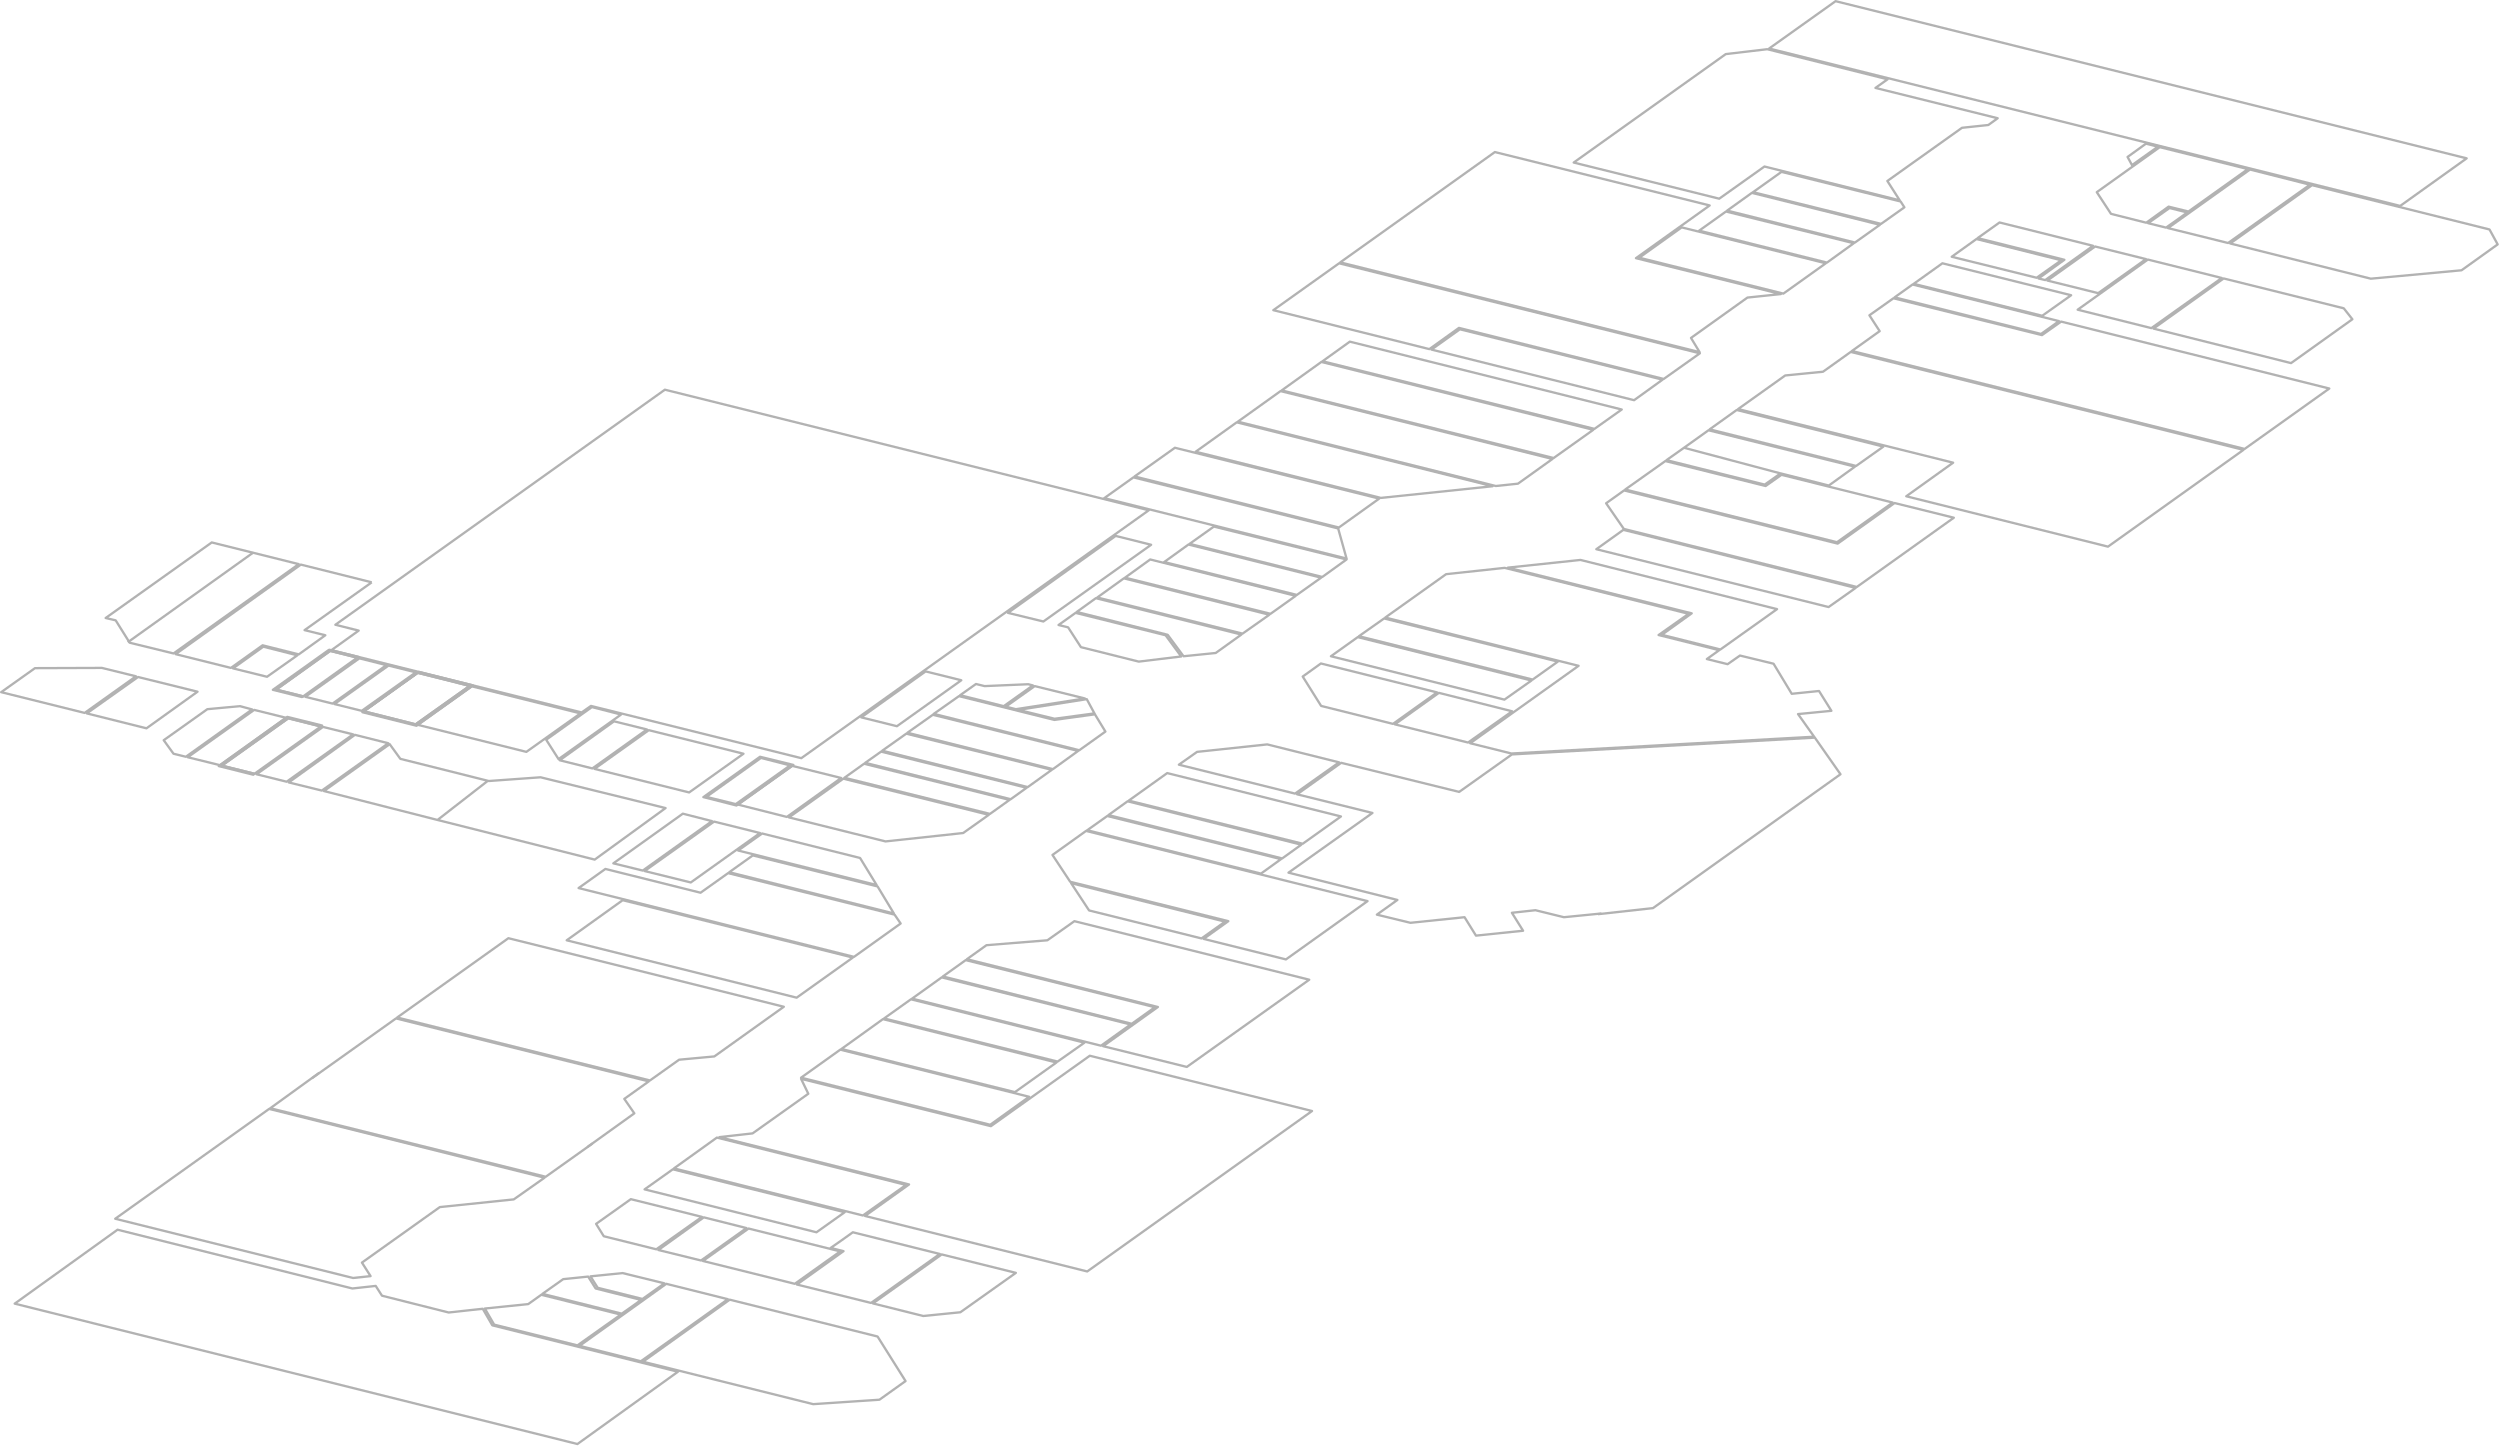 <?xml version="1.0" encoding="utf-8"?>
<svg version="1.1" id="Layer_1"
xmlns="http://www.w3.org/2000/svg"
xmlns:xlink="http://www.w3.org/1999/xlink"
xmlns:author="http://www.sothink.com"
width="536px" height="310px"
xml:space="preserve">
<g id="79" transform="matrix(1, 0, 0, 1, 0.25, 0.25)">
<path style="fill:none;stroke-width:0.5;stroke-linecap:butt;stroke-linejoin:round;stroke-miterlimit:3;stroke:#B2B2B2;stroke-opacity:1" d="M45.15,116.05L63.8 120.7L36.95 139.85L27.55 137.55L24.55 132.75L22.4 132.25L45.15 116.05z" />
<path style="fill:none;stroke-width:0.5;stroke-linecap:butt;stroke-linejoin:round;stroke-miterlimit:3;stroke:#B2B2B2;stroke-opacity:1" d="M79.45,124.6L65.05 134.85L69.5 135.95L63.8 140.05L56.05 138.1L49.25 142.95L37.4 140L64.25 120.8L79.45 124.6M27.15,137.45L54 118.25" />
<path style="fill:none;stroke-width:0.5;stroke-linecap:butt;stroke-linejoin:round;stroke-miterlimit:3;stroke:#B2B2B2;stroke-opacity:1" d="M63.5,140.25L57 144.85L49.7 143.05L56.2 138.4L63.5 140.25z" />
<path style="fill:none;stroke-width:0.5;stroke-linecap:butt;stroke-linejoin:round;stroke-miterlimit:3;stroke:#B2B2B2;stroke-opacity:1" d="M21.6,142.95L28.9 144.75L17.9 152.6L0 148.15L7.25 143L21.6 142.95z" />
<path style="fill:none;stroke-width:0.5;stroke-linecap:butt;stroke-linejoin:round;stroke-miterlimit:3;stroke:#B2B2B2;stroke-opacity:1" d="M42.1,148.05L31.15 155.9L18.35 152.7L29.35 144.9L42.1 148.05z" />
<path style="fill:none;stroke-width:0.5;stroke-linecap:butt;stroke-linejoin:round;stroke-miterlimit:3;stroke:#B2B2B2;stroke-opacity:1" d="M171.55,162.3L126.45 151.1L124.45 152.5L70.8 139.15L76.65 134.95L71.65 133.7L142.3 83.3L246.05 109.15L171.55 162.3z" />
<path style="fill:none;stroke-width:0.5;stroke-linecap:butt;stroke-linejoin:round;stroke-miterlimit:3;stroke:#B2B2B2;stroke-opacity:1" d="M76.6,140.6L76.35 140.75L70.55 139.3L58.95 147.6L64.75 149.05L64.5 149.2L58.25 147.65L70.1 139.2L70.35 139.05L76.6 140.6z" />
<path style="fill:none;stroke-width:0.5;stroke-linecap:butt;stroke-linejoin:round;stroke-miterlimit:3;stroke:#B2B2B2;stroke-opacity:1" d="M82.6,142.35L71.05 150.6L65.2 149.15L76.8 140.9L82.6 142.35z" />
<path style="fill:none;stroke-width:0.5;stroke-linecap:butt;stroke-linejoin:round;stroke-miterlimit:3;stroke:#B2B2B2;stroke-opacity:1" d="M71.45,150.7L83.05 142.45L88.9 143.9L77.3 152.15L71.45 150.7z" />
<path style="fill:none;stroke-width:0.5;stroke-linecap:butt;stroke-linejoin:round;stroke-miterlimit:3;stroke:#B2B2B2;stroke-opacity:1" d="M88.85,155.05L77.75 152.25L89.3 144L100.45 146.8L88.85 155.05z" />
<path style="fill:none;stroke-width:0.5;stroke-linecap:butt;stroke-linejoin:round;stroke-miterlimit:3;stroke:#B2B2B2;stroke-opacity:1" d="M124.2,152.7L112.6 160.95L89.3 155.15L100.9 146.9L124.2 152.7z" />
<path style="fill:none;stroke-width:0.5;stroke-linecap:butt;stroke-linejoin:round;stroke-miterlimit:3;stroke:#B2B2B2;stroke-opacity:1" d="M126.65,151.35L132.9 152.95L119.5 162.5L116.85 158.35L126.65 151.35z" />
<path style="fill:none;stroke-width:0.5;stroke-linecap:butt;stroke-linejoin:round;stroke-miterlimit:3;stroke:#B2B2B2;stroke-opacity:1" d="M119.75,162.75L131.4 154.4L138.45 156.15L126.75 164.5L119.75 162.75z" />
<path style="fill:none;stroke-width:0.5;stroke-linecap:butt;stroke-linejoin:round;stroke-miterlimit:3;stroke:#B2B2B2;stroke-opacity:1" d="M159.15,161.35L147.5 169.65L127.2 164.6L138.85 156.3L159.15 161.35z" />
<path style="fill:none;stroke-width:0.5;stroke-linecap:butt;stroke-linejoin:round;stroke-miterlimit:3;stroke:#B2B2B2;stroke-opacity:1" d="M44.2,151.8L51.2 151.15L53.8 151.85L39.6 162L36.95 161.35L34.85 158.45L44.2 151.8z" />
<path style="fill:none;stroke-width:0.5;stroke-linecap:butt;stroke-linejoin:round;stroke-miterlimit:3;stroke:#B2B2B2;stroke-opacity:1" d="M40,162.1L54.25 151.95L61.1 153.65L46.9 163.8L40 162.1z" />
<path style="fill:none;stroke-width:0.5;stroke-linecap:butt;stroke-linejoin:round;stroke-miterlimit:3;stroke:#B2B2B2;stroke-opacity:1" d="M61.55,153.75L47.3 163.9L54.3 165.65L54.05 165.85L46.65 164L61.35 153.45L68.8 155.3L68.55 155.5L61.55 153.75z" />
<path style="fill:none;stroke-width:0.5;stroke-linecap:butt;stroke-linejoin:round;stroke-miterlimit:3;stroke:#B2B2B2;stroke-opacity:1" d="M75.45,157.2L61.2 167.35L54.75 165.75L69 155.6L75.45 157.2z" />
<path style="fill:none;stroke-width:0.5;stroke-linecap:butt;stroke-linejoin:round;stroke-miterlimit:3;stroke:#B2B2B2;stroke-opacity:1" d="M83,159.1L68.75 169.25L61.65 167.5L75.85 157.3L83 159.1z" />
<path style="fill:none;stroke-width:0.5;stroke-linecap:round;stroke-linejoin:round;stroke-miterlimit:3;stroke:#B2B2B2;stroke-opacity:1" d="M104.35,167.15L85.6 162.45L85.55 162.4L83.3 159.3L69.2 169.35L93.55 175.55L104.35 167.15L104.55 167.2L115.65 166.4L142.45 173L127.25 184.05L93.55 175.55" />
<path style="fill:none;stroke-width:0.5;stroke-linecap:butt;stroke-linejoin:round;stroke-miterlimit:3;stroke:#B2B2B2;stroke-opacity:1" d="M68.55,155.5L54.3 165.65L47.3 163.9L61.55 153.75L68.55 155.5z" />
<path style="fill:none;stroke-width:0.5;stroke-linecap:butt;stroke-linejoin:round;stroke-miterlimit:3;stroke:#B2B2B2;stroke-opacity:1" d="M76.35,140.75L64.75 149.05L58.95 147.6L70.55 139.3L76.35 140.75z" />
<path style="fill:none;stroke-width:0.5;stroke-linecap:butt;stroke-linejoin:round;stroke-miterlimit:3;stroke:#B2B2B2;stroke-opacity:1" d="M88.85,155.05L77.75 152.25L89.3 144L100.45 146.8L88.85 155.05z" />
<path style="fill:none;stroke-width:0.5;stroke-linecap:butt;stroke-linejoin:round;stroke-miterlimit:3;stroke:#B2B2B2;stroke-opacity:1" d="M89.05,155.35L77.45 152.45L89.55 143.8L101.15 146.7L89.05 155.35z" />
<path style="fill:none;stroke-width:0.5;stroke-linecap:butt;stroke-linejoin:round;stroke-miterlimit:3;stroke:#B2B2B2;stroke-opacity:1" d="M152.4,175.8L137.55 186.4L131.25 184.85L146.15 174.2L152.4 175.8z" />
<path style="fill:none;stroke-width:0.5;stroke-linecap:butt;stroke-linejoin:round;stroke-miterlimit:3;stroke:#B2B2B2;stroke-opacity:1" d="M162.7,178.35L147.85 188.95L137.95 186.5L152.85 175.9L162.7 178.35z" />
<path style="fill:none;stroke-width:0.5;stroke-linecap:butt;stroke-linejoin:round;stroke-miterlimit:3;stroke:#B2B2B2;stroke-opacity:1" d="M209,146.4L210.85 146.85L220.2 146.45L221.2 146.7L214.95 151.15L205.6 148.8L209 146.4z" />
<path style="fill:none;stroke-width:0.5;stroke-linecap:butt;stroke-linejoin:round;stroke-miterlimit:3;stroke:#B2B2B2;stroke-opacity:1" d="M217.55,151.8L215.4 151.25L221.6 146.85L232.35 149.5L217.55 151.8z" />
<path style="fill:none;stroke-width:0.5;stroke-linecap:butt;stroke-linejoin:round;stroke-miterlimit:3;stroke:#B2B2B2;stroke-opacity:1" d="M232.75,149.65L234.4 152.7L225.85 153.85L218.1 151.95L232.75 149.65z" />
<path style="fill:none;stroke-width:0.5;stroke-linecap:butt;stroke-linejoin:round;stroke-miterlimit:3;stroke:#B2B2B2;stroke-opacity:1" d="M199.75,153L230.9 160.75L225.5 164.65L194.3 156.85L199.75 153z" />
<path style="fill:none;stroke-width:0.5;stroke-linecap:butt;stroke-linejoin:round;stroke-miterlimit:3;stroke:#B2B2B2;stroke-opacity:1" d="M205.35,149L225.8 154.1L234.5 152.9L236.75 156.6L231.15 160.6L199.95 152.8L205.35 149z" />
<path style="fill:none;stroke-width:0.5;stroke-linecap:butt;stroke-linejoin:round;stroke-miterlimit:3;stroke:#B2B2B2;stroke-opacity:1" d="M184.4,153.55L198.2 143.7L205.85 145.6L192.05 155.45L184.4 153.55z" />
<path style="fill:none;stroke-width:0.5;stroke-linecap:butt;stroke-linejoin:round;stroke-miterlimit:3;stroke:#B2B2B2;stroke-opacity:1" d="M194.05,157.05L225.25 164.8L220.1 168.5L188.9 160.7L194.05 157.05z" />
<path style="fill:none;stroke-width:0.5;stroke-linecap:butt;stroke-linejoin:round;stroke-miterlimit:3;stroke:#B2B2B2;stroke-opacity:1" d="M188.65,160.9L219.85 168.65L216.45 171.1L185.25 163.3L188.65 160.9z" />
<path style="fill:none;stroke-width:0.5;stroke-linecap:butt;stroke-linejoin:round;stroke-miterlimit:3;stroke:#B2B2B2;stroke-opacity:1" d="M162.9,162.25L169.15 163.85L157.5 172.15L151.2 170.6L162.9 162.25z" />
<path style="fill:none;stroke-width:0.5;stroke-linecap:butt;stroke-linejoin:round;stroke-miterlimit:3;stroke:#B2B2B2;stroke-opacity:1" d="M185,163.5L216.2 171.25L212 174.25L180.8 166.5L185 163.5z" />
<path style="fill:none;stroke-width:0.5;stroke-linecap:butt;stroke-linejoin:round;stroke-miterlimit:3;stroke:#B2B2B2;stroke-opacity:1" d="M180.1,166.55L168.45 174.9L157.95 172.25L169.6 163.95L180.1 166.55z" />
<path style="fill:none;stroke-width:0.5;stroke-linecap:butt;stroke-linejoin:round;stroke-miterlimit:3;stroke:#B2B2B2;stroke-opacity:1" d="M189.6,180.15L168.9 175L180.55 166.7L211.75 174.45L206.25 178.35L189.6 180.15z" />
<path style="fill:none;stroke-width:0.5;stroke-linecap:butt;stroke-linejoin:round;stroke-miterlimit:3;stroke:#B2B2B2;stroke-opacity:1" d="M295.45,106.65L286.8 112.85L243 101.9L251.65 95.75L295.45 106.65z" />
<path style="fill:none;stroke-width:0.5;stroke-linecap:butt;stroke-linejoin:round;stroke-miterlimit:3;stroke:#B2B2B2;stroke-opacity:1" d="M288.45,119.5L236.5 106.55L242.75 102.1L286.65 113.05L288.45 119.5z" />
<path style="fill:none;stroke-width:0.5;stroke-linecap:butt;stroke-linejoin:round;stroke-miterlimit:3;stroke:#B2B2B2;stroke-opacity:1" d="M288.45,119.7L283.25 123.45L254.8 116.35L260 112.65L288.45 119.7z" />
<path style="fill:none;stroke-width:0.5;stroke-linecap:butt;stroke-linejoin:round;stroke-miterlimit:3;stroke:#B2B2B2;stroke-opacity:1" d="M283,123.6L277.8 127.3L249.35 120.25L254.55 116.5L283 123.6z" />
<path style="fill:none;stroke-width:0.5;stroke-linecap:butt;stroke-linejoin:round;stroke-miterlimit:3;stroke:#B2B2B2;stroke-opacity:1" d="M272.15,131.35L240.95 123.6L246.35 119.7L277.55 127.5L272.15 131.35z" />
<path style="fill:none;stroke-width:0.5;stroke-linecap:butt;stroke-linejoin:round;stroke-miterlimit:3;stroke:#B2B2B2;stroke-opacity:1" d="M246.55,116.55L223.45 133L215.85 131.15L238.95 114.65L246.55 116.55z" />
<path style="fill:none;stroke-width:0.5;stroke-linecap:butt;stroke-linejoin:round;stroke-miterlimit:3;stroke:#B2B2B2;stroke-opacity:1" d="M266.15,135.6L235 127.85L240.7 123.75L271.9 131.55L266.15 135.6z" />
<path style="fill:none;stroke-width:0.5;stroke-linecap:butt;stroke-linejoin:round;stroke-miterlimit:3;stroke:#B2B2B2;stroke-opacity:1" d="M250.1,135.85L230.6 130.95L234.7 128L265.9 135.8L260.4 139.75L253.5 140.45L250.1 135.85z" />
<path style="fill:none;stroke-width:0.5;stroke-linecap:butt;stroke-linejoin:round;stroke-miterlimit:3;stroke:#B2B2B2;stroke-opacity:1" d="M249.65,135.95L253 140.5L243.9 141.6L231.5 138.5L228.75 134.25L226.7 133.75L230.35 131.15L249.65 135.95z" />
<path style="fill:none;stroke-width:0.5;stroke-linecap:butt;stroke-linejoin:round;stroke-miterlimit:3;stroke:#B2B2B2;stroke-opacity:1" d="M187.7,189.5L158 182.1L163.15 178.45L184.15 183.7L187.7 189.5z" />
<path style="fill:none;stroke-width:0.5;stroke-linecap:butt;stroke-linejoin:round;stroke-miterlimit:3;stroke:#B2B2B2;stroke-opacity:1" d="M191.4,195.6L156.1 186.75L161.15 183.15L187.9 189.8L191.4 195.6z" />
<path style="fill:none;stroke-width:0.5;stroke-linecap:butt;stroke-linejoin:round;stroke-miterlimit:3;stroke:#B2B2B2;stroke-opacity:1" d="M182.85,204.9L123.8 190.15L129.55 186.05L149.95 191.15L155.85 186.95L191.55 195.85L192.85 197.75L182.85 204.9z" />
<path style="fill:none;stroke-width:0.5;stroke-linecap:butt;stroke-linejoin:round;stroke-miterlimit:3;stroke:#B2B2B2;stroke-opacity:1" d="M170.55,213.65L121.25 201.35L133.25 192.75L182.6 205.05L170.55 213.65z" />
<path style="fill:none;stroke-width:0.5;stroke-linecap:butt;stroke-linejoin:round;stroke-miterlimit:3;stroke:#B2B2B2;stroke-opacity:1" d="M139.1,231.4L84.9 217.9L108.75 200.9L167.8 215.6L152.9 226.25L145.35 226.95L139.1 231.4z" />
<path style="fill:none;stroke-width:0.5;stroke-linecap:butt;stroke-linejoin:round;stroke-miterlimit:3;stroke:#B2B2B2;stroke-opacity:1" d="M66.6,230.95L84.65 218.1L138.85 231.6L133.6 235.35L135.75 238.45L125.65 245.7" />
<path style="fill:none;stroke-width:0.5;stroke-linecap:butt;stroke-linejoin:round;stroke-miterlimit:3;stroke:#B2B2B2;stroke-opacity:1" d="M126.8,244.9L116.75 252.05L57.7 237.35L68.2 229.75" />
<path style="fill:none;stroke-width:0.5;stroke-linecap:butt;stroke-linejoin:round;stroke-miterlimit:3;stroke:#B2B2B2;stroke-opacity:1" d="M75.45,273.75L24.45 261.05L57.45 237.5L116.5 252.25L109.9 256.9L94.05 258.55L77.35 270.45L79.2 273.35L75.45 273.75z" />
<path style="fill:none;stroke-width:0.5;stroke-linecap:butt;stroke-linejoin:round;stroke-miterlimit:3;stroke:#B2B2B2;stroke-opacity:1" d="M126.35,273.4L133.25 272.7L142.2 274.9L137.5 278.25L127.9 275.85L126.35 273.4z" />
<path style="fill:none;stroke-width:0.5;stroke-linecap:butt;stroke-linejoin:round;stroke-miterlimit:3;stroke:#B2B2B2;stroke-opacity:1" d="M125.85,273.45L127.45 276L137.2 278.45Q135.15 279.95 133.05 281.4L116.05 277.15L120.5 274L125.85 273.45z" />
<path style="fill:none;stroke-width:0.5;stroke-linecap:butt;stroke-linejoin:round;stroke-miterlimit:3;stroke:#B2B2B2;stroke-opacity:1" d="M115.8,277.35L132.85 281.6L123.55 288.2L105.7 283.75L103.7 280.3L113 279.35L115.8 277.35z" />
<path style="fill:none;stroke-width:0.5;stroke-linecap:butt;stroke-linejoin:round;stroke-miterlimit:3;stroke:#B2B2B2;stroke-opacity:1" d="M155.8,278.3L137.15 291.6L124 288.3L142.6 275L155.8 278.3z" />
<path style="fill:none;stroke-width:0.5;stroke-linecap:butt;stroke-linejoin:round;stroke-miterlimit:3;stroke:#B2B2B2;stroke-opacity:1" d="M156.2,278.4L187.9 286.3L193.9 295.85L188.3 299.85L174.1 300.8L137.6 291.7L156.2 278.4z" />
<path style="fill:none;stroke-width:0.5;stroke-linecap:butt;stroke-linejoin:round;stroke-miterlimit:3;stroke:#B2B2B2;stroke-opacity:1" d="M81.65,277.55L95.95 281.15L103.25 280.35L105.3 283.9L145.1 293.85L123.55 309.35L2.9 279.25L24.95 263.4L75.3 276L80.3 275.45L81.65 277.55z" />
<path style="fill:none;stroke-width:0.5;stroke-linecap:butt;stroke-linejoin:round;stroke-miterlimit:3;stroke:#B2B2B2;stroke-opacity:1" d="M242.4,219.25L201.9 209.1L206.8 205.6L247.35 215.7L242.4 219.25z" />
<path style="fill:none;stroke-width:0.5;stroke-linecap:butt;stroke-linejoin:round;stroke-miterlimit:3;stroke:#B2B2B2;stroke-opacity:1" d="M235.8,223.95L195.3 213.85L201.65 209.3L242.15 219.4L235.8 223.95z" />
<path style="fill:none;stroke-width:0.5;stroke-linecap:butt;stroke-linejoin:round;stroke-miterlimit:3;stroke:#B2B2B2;stroke-opacity:1" d="M226.5,227.35L189.3 218.1L195.05 214L232.25 223.3L226.5 227.35z" />
<path style="fill:none;stroke-width:0.5;stroke-linecap:butt;stroke-linejoin:round;stroke-miterlimit:3;stroke:#B2B2B2;stroke-opacity:1" d="M217.35,233.9L180.15 224.65L189.05 218.25L226.25 227.55L217.35 233.9z" />
<path style="fill:none;stroke-width:0.5;stroke-linecap:butt;stroke-linejoin:round;stroke-miterlimit:3;stroke:#B2B2B2;stroke-opacity:1" d="M230.1,197.25L280.45 209.8L254.2 228.5L236.25 224.05L248 215.65L207.05 205.4L211.25 202.4L224.3 201.35L230.1 197.25z" />
<path style="fill:none;stroke-width:0.5;stroke-linecap:butt;stroke-linejoin:round;stroke-miterlimit:3;stroke:#B2B2B2;stroke-opacity:1" d="M212.05,240.9L171.5 230.8L179.9 224.8L220.4 234.9L212.05 240.9z" />
<path style="fill:none;stroke-width:0.5;stroke-linecap:butt;stroke-linejoin:round;stroke-miterlimit:3;stroke:#B2B2B2;stroke-opacity:1" d="M184.75,260.35L144.25 250.25L153.45 243.65L194 253.8L184.75 260.35z" />
<path style="fill:none;stroke-width:0.5;stroke-linecap:butt;stroke-linejoin:round;stroke-miterlimit:3;stroke:#B2B2B2;stroke-opacity:1" d="M174.8,263.95L137.95 254.75L144 250.45L180.85 259.65L174.8 263.95z" />
<path style="fill:none;stroke-width:0.5;stroke-linecap:butt;stroke-linejoin:round;stroke-miterlimit:3;stroke:#B2B2B2;stroke-opacity:1" d="M150.25,260.65L140.45 267.6L129.2 264.8L127.55 262.15L135 256.85L150.25 260.65z" />
<path style="fill:none;stroke-width:0.5;stroke-linecap:butt;stroke-linejoin:round;stroke-miterlimit:3;stroke:#B2B2B2;stroke-opacity:1" d="M159.8,263.05L150.05 270L140.9 267.75L150.65 260.75L159.8 263.05z" />
<path style="fill:none;stroke-width:0.5;stroke-linecap:butt;stroke-linejoin:round;stroke-miterlimit:3;stroke:#B2B2B2;stroke-opacity:1" d="M233.4,226.1L281.05 237.95L232.85 272.35L185.2 260.45L194.65 253.7L154 243.55L161.1 242.75L173.05 234.25L171.5 231.05L212.2 241.2L233.4 226.1z" />
<path style="fill:none;stroke-width:0.5;stroke-linecap:butt;stroke-linejoin:round;stroke-miterlimit:3;stroke:#B2B2B2;stroke-opacity:1" d="M170.15,275L150.45 270.1L160.25 263.15L179.9 268.05L170.15 275z" />
<path style="fill:none;stroke-width:0.5;stroke-linecap:butt;stroke-linejoin:round;stroke-miterlimit:3;stroke:#B2B2B2;stroke-opacity:1" d="M201.65,268.7L217.55 272.65L205.65 281.1L197.7 281.9L186.9 279.2L201.65 268.7z" />
<path style="fill:none;stroke-width:0.5;stroke-linecap:butt;stroke-linejoin:round;stroke-miterlimit:3;stroke:#B2B2B2;stroke-opacity:1" d="M201.25,268.6L186.5 279.1L170.6 275.15L180.6 268L177.85 267.3Q180.25 265.65 182.6 263.95L201.25 268.6z" />
<path style="fill:none;stroke-width:0.5;stroke-linecap:butt;stroke-linejoin:round;stroke-miterlimit:3;stroke:#B2B2B2;stroke-opacity:1" d="M286.85,163.2L277.4 169.9L252.5 163.7L256.4 160.95L271.45 159.35L286.85 163.2z" />
<path style="fill:none;stroke-width:0.5;stroke-linecap:butt;stroke-linejoin:round;stroke-miterlimit:3;stroke:#B2B2B2;stroke-opacity:1" d="M279.05,180.65L241.75 171.4L250 165.5L287.25 174.8L279.05 180.65z" />
<path style="fill:none;stroke-width:0.5;stroke-linecap:butt;stroke-linejoin:round;stroke-miterlimit:3;stroke:#B2B2B2;stroke-opacity:1" d="M274.65,183.8L237.4 174.5L241.5 171.55L278.75 180.85L274.65 183.8z" />
<path style="fill:none;stroke-width:0.5;stroke-linecap:butt;stroke-linejoin:round;stroke-miterlimit:3;stroke:#B2B2B2;stroke-opacity:1" d="M270.1,187.05L232.85 177.75L237.15 174.7L274.4 183.95L270.1 187.05z" />
<path style="fill:none;stroke-width:0.5;stroke-linecap:butt;stroke-linejoin:round;stroke-miterlimit:3;stroke:#B2B2B2;stroke-opacity:1" d="M343.1,195.6L335.05 196.4L328.95 194.9L323.9 195.45L326.3 199.3L316.2 200.35L313.75 196.4L302.15 197.6L294.95 195.85L299.35 192.7L276 186.85L294 174.05L277.85 170.05L287.3 163.3L312.65 169.55" />
<path style="fill:none;stroke-width:0.5;stroke-linecap:butt;stroke-linejoin:round;stroke-miterlimit:3;stroke:#B2B2B2;stroke-opacity:1" d="M257.35,200.95L233.25 194.95L229.4 189.1L262.4 197.35L257.35 200.95z" />
<path style="fill:none;stroke-width:0.5;stroke-linecap:butt;stroke-linejoin:round;stroke-miterlimit:3;stroke:#B2B2B2;stroke-opacity:1" d="M232.6,177.9L292.95 192.95L275.45 205.45L257.8 201.05L263.1 197.25L229.2 188.8L225.4 183.05L232.6 177.9z" />
<path style="fill:none;stroke-width:0.5;stroke-linecap:butt;stroke-linejoin:round;stroke-miterlimit:3;stroke:#B2B2B2;stroke-opacity:1" d="M362.45,131.25L323.05 121.45L338.6 119.8L380.75 130.35L368.6 139L356.05 135.85L362.45 131.25z" />
<path style="fill:none;stroke-width:0.5;stroke-linecap:butt;stroke-linejoin:round;stroke-miterlimit:3;stroke:#B2B2B2;stroke-opacity:1" d="M296.5,132.35L333.75 141.6L328.35 145.45L291.1 136.15L296.5 132.35z" />
<path style="fill:none;stroke-width:0.5;stroke-linecap:butt;stroke-linejoin:round;stroke-miterlimit:3;stroke:#B2B2B2;stroke-opacity:1" d="M322.3,149.75L285.1 140.45L290.85 136.35L328.1 145.65L322.3 149.75z" />
<path style="fill:none;stroke-width:0.5;stroke-linecap:butt;stroke-linejoin:round;stroke-miterlimit:3;stroke:#B2B2B2;stroke-opacity:1" d="M279.05,144.8L282.95 142L307.85 148.2L298.4 154.95L283 151.1L279.05 144.8z" />
<path style="fill:none;stroke-width:0.5;stroke-linecap:butt;stroke-linejoin:round;stroke-miterlimit:3;stroke:#B2B2B2;stroke-opacity:1" d="M323.95,152.25L314.5 158.95L298.8 155.05L308.25 148.3L323.95 152.25z" />
<path style="fill:none;stroke-width:0.5;stroke-linecap:butt;stroke-linejoin:round;stroke-miterlimit:3;stroke:#B2B2B2;stroke-opacity:1" d="M322.35,121.5L361.8 131.35L355.35 135.9L368.35 139.15L365.7 141.05L370.15 142.15L372.8 140.3L380 142.05L383.9 148.5L389.75 147.9L392.4 152.15L385.25 152.85L388.7 157.7L323.8 161.3L314.95 159.1L338.2 142.5L296.75 132.15L309.8 122.85L322.35 121.5z" />
<path style="fill:none;stroke-width:0.5;stroke-linecap:butt;stroke-linejoin:round;stroke-miterlimit:3;stroke:#B2B2B2;stroke-opacity:1" d="M312.5,169.6L323.9 161.5L388.85 157.9L394.35 165.75L354.15 194.45L342.35 195.75" />
<path style="fill:none;stroke-width:0.5;stroke-linecap:butt;stroke-linejoin:round;stroke-miterlimit:3;stroke:#B2B2B2;stroke-opacity:1" d="M443.8,63.05L437.6 67.45L410.05 60.6L416.2 56.2L443.8 63.05z" />
<path style="fill:none;stroke-width:0.5;stroke-linecap:butt;stroke-linejoin:round;stroke-miterlimit:3;stroke:#B2B2B2;stroke-opacity:1" d="M409.8,60.75L441.2 68.6L437.35 71.35L405.95 63.5L409.8 60.75z" />
<path style="fill:none;stroke-width:0.5;stroke-linecap:butt;stroke-linejoin:round;stroke-miterlimit:3;stroke:#B2B2B2;stroke-opacity:1" d="M405.7,63.7L437.55 71.6L441.65 68.7L499.15 83.05L481 96L396.8 75L402.75 70.75L400.55 67.35L405.7 63.7z" />
<path style="fill:none;stroke-width:0.5;stroke-linecap:butt;stroke-linejoin:round;stroke-miterlimit:3;stroke:#B2B2B2;stroke-opacity:1" d="M372.1,87.65L403.55 95.5L397.7 99.65L366.3 91.8L372.1 87.65z" />
<path style="fill:none;stroke-width:0.5;stroke-linecap:butt;stroke-linejoin:round;stroke-miterlimit:3;stroke:#B2B2B2;stroke-opacity:1" d="M405.55,107.5L393.6 116L348.2 104.7L356.8 98.6L378.3 103.95L381.7 101.55L405.55 107.5z" />
<path style="fill:none;stroke-width:0.5;stroke-linecap:round;stroke-linejoin:round;stroke-miterlimit:3;stroke:#B2B2B2;stroke-opacity:1" d="M360.8,95.75L366.05 92L397.45 99.8L391.85 103.85L381.55 101.25L381.5 101.25L378.1 103.65L357.05 98.4L360.8 95.75L381.5 101.25" />
<path style="fill:none;stroke-width:0.5;stroke-linecap:butt;stroke-linejoin:round;stroke-miterlimit:3;stroke:#B2B2B2;stroke-opacity:1" d="M396.55,75.2L480.75 96.2L451.7 116.95L408.45 106.15L418.5 98.95L372.4 87.45L382.5 80.25L390.6 79.45L396.55 75.2z" />
<path style="fill:none;stroke-width:0.5;stroke-linecap:butt;stroke-linejoin:round;stroke-miterlimit:3;stroke:#B2B2B2;stroke-opacity:1" d="M405.95,107.6L418.65 110.75L397.85 125.6L347.9 113.15L344.1 107.65L347.95 104.9L393.75 116.3L405.95 107.6z" />
<path style="fill:none;stroke-width:0.5;stroke-linecap:butt;stroke-linejoin:round;stroke-miterlimit:3;stroke:#B2B2B2;stroke-opacity:1" d="M391.8,129.9L342 117.5L347.8 113.35L397.6 125.8L391.8 129.9z" />
<path style="fill:none;stroke-width:0.5;stroke-linecap:butt;stroke-linejoin:round;stroke-miterlimit:3;stroke:#B2B2B2;stroke-opacity:1" d="M378.05,35.45L368.35 42.35L337.15 34.6L369.75 11.35L378.65 10.3L404.45 16.75L401.85 18.6L428.05 25.1L426.05 26.55L420.4 27.15L404.4 38.55L407.05 42.7L378.05 35.45z" />
<path style="fill:none;stroke-width:0.5;stroke-linecap:butt;stroke-linejoin:round;stroke-miterlimit:3;stroke:#B2B2B2;stroke-opacity:1" d="M514.35,43.9L379.05 10.15L393.3 0L528.6 33.7L514.35 43.9z" />
<path style="fill:none;stroke-width:0.5;stroke-linecap:butt;stroke-linejoin:round;stroke-miterlimit:3;stroke:#B2B2B2;stroke-opacity:1" d="M407.25,42.95L408.05 44.2L403.05 47.75L375.6 40.95L381.7 36.6L407.25 42.95z" />
<path style="fill:none;stroke-width:0.5;stroke-linecap:butt;stroke-linejoin:round;stroke-miterlimit:3;stroke:#B2B2B2;stroke-opacity:1" d="M397.45,51.75L370.05 44.9L375.35 41.1L402.8 47.95L397.45 51.75z" />
<path style="fill:none;stroke-width:0.5;stroke-linecap:butt;stroke-linejoin:round;stroke-miterlimit:3;stroke:#B2B2B2;stroke-opacity:1" d="M391.45,56.05L364.05 49.2L369.8 45.1L397.2 51.9L391.45 56.05z" />
<path style="fill:none;stroke-width:0.5;stroke-linecap:butt;stroke-linejoin:round;stroke-miterlimit:3;stroke:#B2B2B2;stroke-opacity:1" d="M360.3,48.5L391.2 56.2L382.1 62.7L351.2 55L360.3 48.5z" />
<path style="fill:none;stroke-width:0.5;stroke-linecap:butt;stroke-linejoin:round;stroke-miterlimit:3;stroke:#B2B2B2;stroke-opacity:1" d="M364.15,75.25L287.1 56L320.25 32.35L366.3 43.8L350.5 55.1L381.55 62.8L374.4 63.55L362.3 72.2L364.15 75.25z" />
<path style="fill:none;stroke-width:0.5;stroke-linecap:butt;stroke-linejoin:round;stroke-miterlimit:3;stroke:#B2B2B2;stroke-opacity:1" d="M356.45,81L312.55 70.05L306.2 74.6L272.75 66.25L286.85 56.2L364.2 75.5L356.45 81z" />
<path style="fill:none;stroke-width:0.5;stroke-linecap:butt;stroke-linejoin:round;stroke-miterlimit:3;stroke:#B2B2B2;stroke-opacity:1" d="M350.1,85.55L306.65 74.7L312.75 70.35L356.2 81.15L350.1 85.55z" />
<path style="fill:none;stroke-width:0.5;stroke-linecap:butt;stroke-linejoin:round;stroke-miterlimit:3;stroke:#B2B2B2;stroke-opacity:1" d="M341.6,91.7L283.3 77.2L289.15 73L347.45 87.55L341.6 91.7z" />
<path style="fill:none;stroke-width:0.5;stroke-linecap:butt;stroke-linejoin:round;stroke-miterlimit:3;stroke:#B2B2B2;stroke-opacity:1" d="M283.05,77.35L341.35 91.9L332.85 97.95L274.55 83.45L283.05 77.35z" />
<path style="fill:none;stroke-width:0.5;stroke-linecap:butt;stroke-linejoin:round;stroke-miterlimit:3;stroke:#B2B2B2;stroke-opacity:1" d="M274.3,83.6L332.6 98.15L325.2 103.45L320.45 103.95L265.15 90.15L274.3 83.6z" />
<path style="fill:none;stroke-width:0.5;stroke-linecap:butt;stroke-linejoin:round;stroke-miterlimit:3;stroke:#B2B2B2;stroke-opacity:1" d="M295.8,106.5L256.1 96.6L264.9 90.3L319.75 104L295.8 106.5z" />
<path style="fill:none;stroke-width:0.5;stroke-linecap:butt;stroke-linejoin:round;stroke-miterlimit:3;stroke:#B2B2B2;stroke-opacity:1" d="M462.4,31.2L456.85 35.15L455.9 33.4L459.85 30.55L462.4 31.2z" />
<path style="fill:none;stroke-width:0.5;stroke-linecap:butt;stroke-linejoin:round;stroke-miterlimit:3;stroke:#B2B2B2;stroke-opacity:1" d="M464.55,48.65L482.15 36.1L495 39.35L477.45 51.85L464.55 48.65z" />
<path style="fill:none;stroke-width:0.5;stroke-linecap:butt;stroke-linejoin:round;stroke-miterlimit:3;stroke:#B2B2B2;stroke-opacity:1" d="M508.05,59.5L477.9 51.95L495.45 39.45L533.5 48.95L535.25 52.15L527.5 57.7L508.05 59.5z" />
<path style="fill:none;stroke-width:0.5;stroke-linecap:butt;stroke-linejoin:round;stroke-miterlimit:3;stroke:#B2B2B2;stroke-opacity:1" d="M481.7,36L468.95 45.1L464.7 44.05L459.9 47.5L452.35 45.6L449.3 40.95L462.8 31.3L481.7 36z" />
<path style="fill:none;stroke-width:0.5;stroke-linecap:butt;stroke-linejoin:round;stroke-miterlimit:3;stroke:#B2B2B2;stroke-opacity:1" d="M460.3,47.6L464.9 44.35L468.7 45.3Q466.45 46.95 464.15 48.55L460.3 47.6z" />
<path style="fill:none;stroke-width:0.5;stroke-linecap:butt;stroke-linejoin:round;stroke-miterlimit:3;stroke:#B2B2B2;stroke-opacity:1" d="M441.7,55.55L436.4 59.3L418.2 54.8L423.5 51L441.7 55.55z" />
<path style="fill:none;stroke-width:0.5;stroke-linecap:butt;stroke-linejoin:round;stroke-miterlimit:3;stroke:#B2B2B2;stroke-opacity:1" d="M448.5,52.45L438.25 59.8L436.8 59.45L442.35 55.45L423.75 50.8L428.45 47.45L448.5 52.45z" />
<path style="fill:none;stroke-width:0.5;stroke-linecap:butt;stroke-linejoin:round;stroke-miterlimit:3;stroke:#B2B2B2;stroke-opacity:1" d="M448.95,52.6L459.85 55.3L449.6 62.6L438.7 59.9L448.95 52.6z" />
<path style="fill:none;stroke-width:0.5;stroke-linecap:butt;stroke-linejoin:round;stroke-miterlimit:3;stroke:#B2B2B2;stroke-opacity:1" d="M476.1,59.35L461 70.1L445.2 66.15L460.25 55.4L476.1 59.35z" />
<path style="fill:none;stroke-width:0.5;stroke-linecap:butt;stroke-linejoin:round;stroke-miterlimit:3;stroke:#B2B2B2;stroke-opacity:1" d="M504.1,68.2L490.95 77.6L461.45 70.2L476.5 59.45L502.25 65.85L504.1 68.2z" />
<path style="fill:none;stroke-width:0.5;stroke-linecap:butt;stroke-linejoin:round;stroke-miterlimit:3;stroke:#B2B2B2;stroke-opacity:1" d="M150.55,170.65L162.7 162L169.85 163.75L157.65 172.45L150.55 170.65z" />
</g>
</svg>
